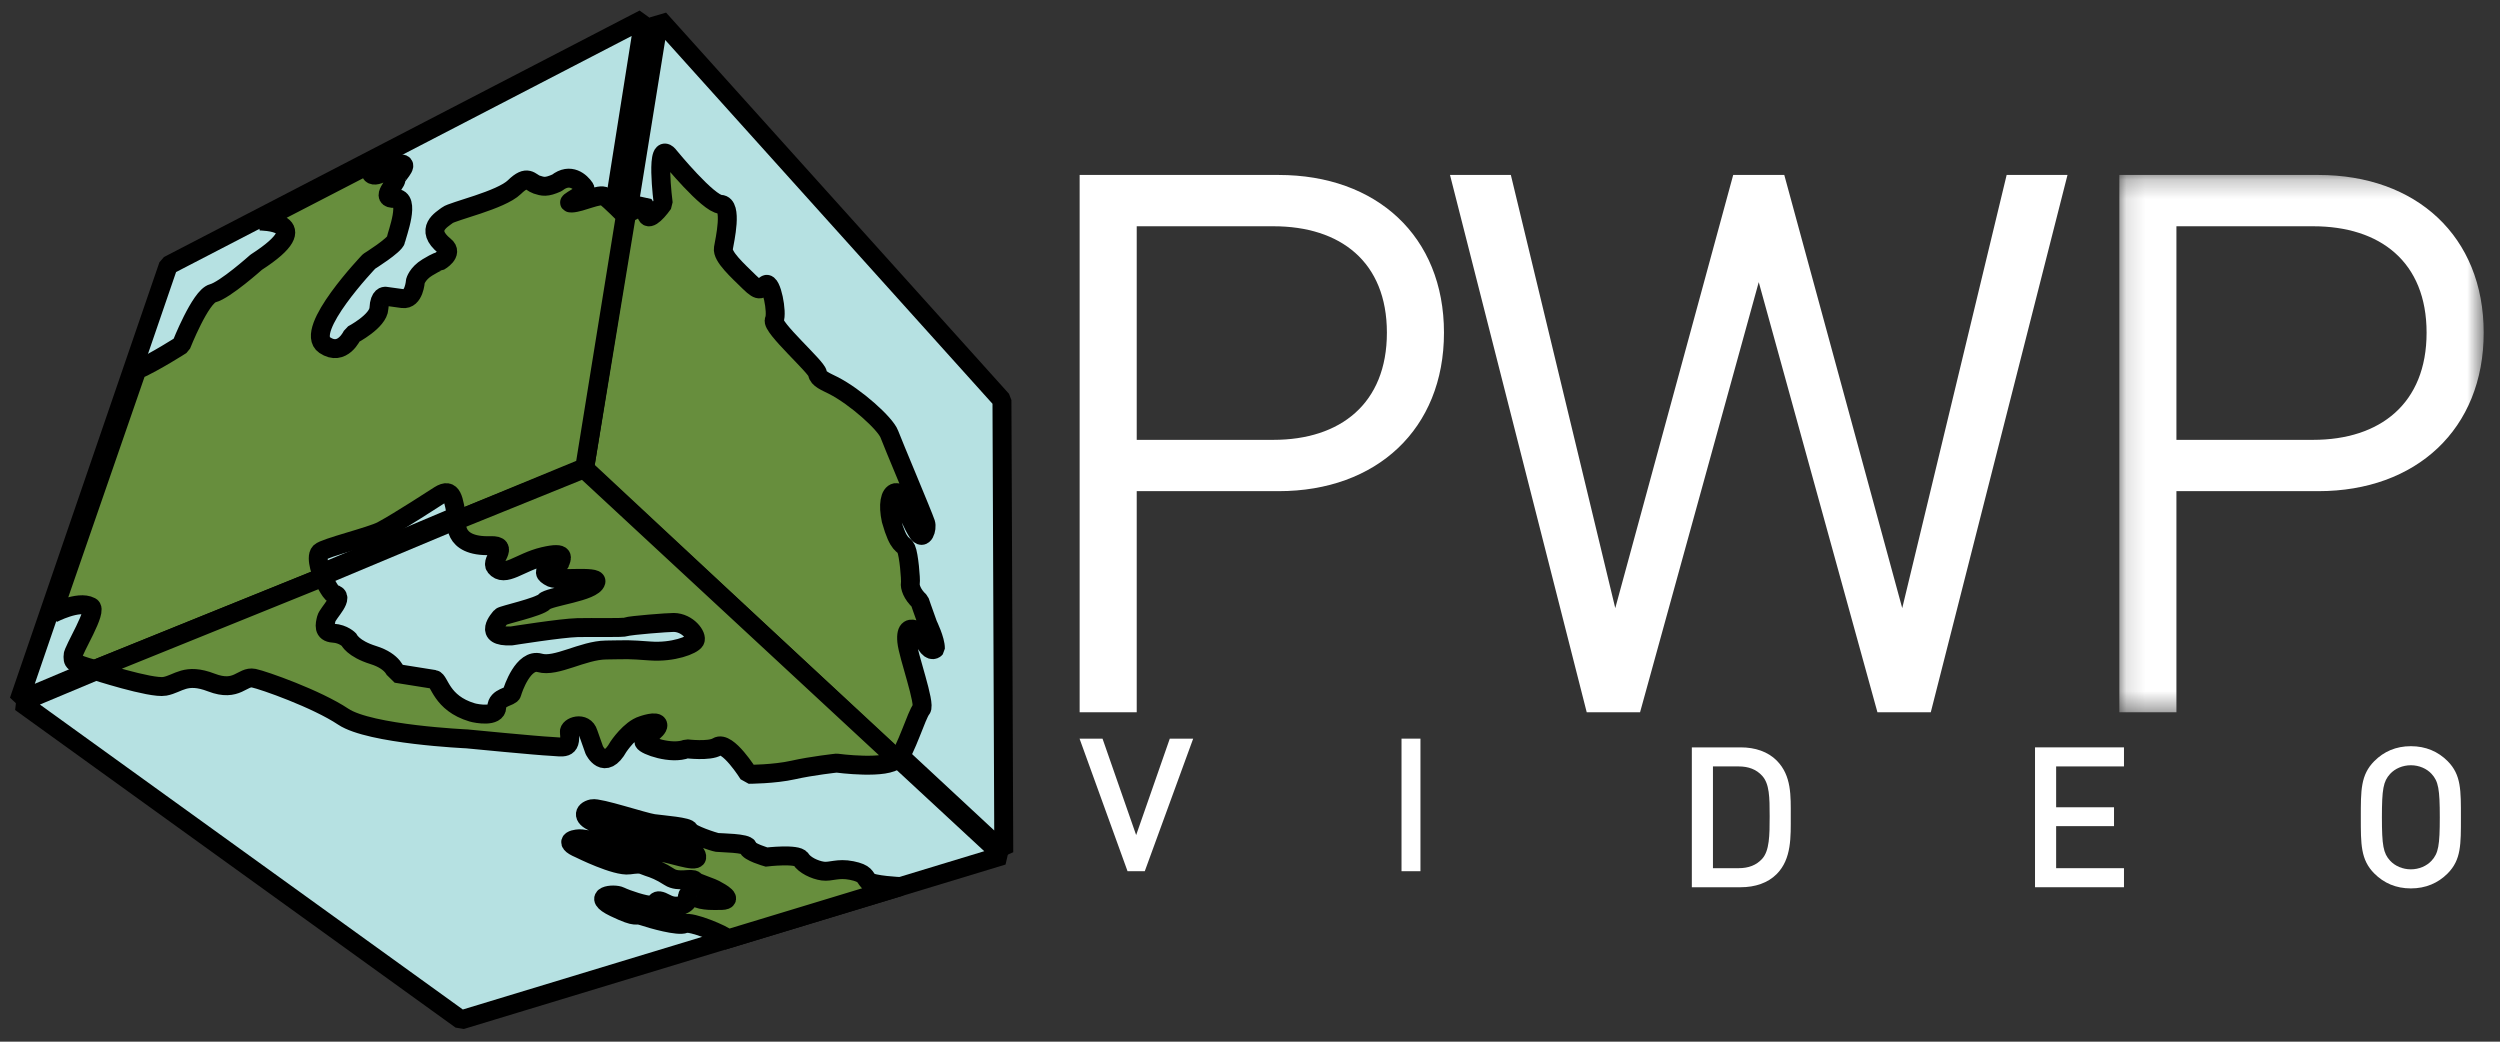 <?xml version="1.0" encoding="UTF-8"?>
<svg width="132px" height="55px" viewBox="0 0 132 55" version="1.1" xmlns="http://www.w3.org/2000/svg" xmlns:xlink="http://www.w3.org/1999/xlink">
    <rect x="0" y="0" width="132" height="55" fill="#333333" stroke="none"/>
    <!-- Generator: Sketch 49.3 (51167) - http://www.bohemiancoding.com/sketch -->
    <title>Logo</title>
    <desc>Created with Sketch.</desc>
    <defs>
        <polygon id="path-1" points="0.133 0.238 19.37 0.238 19.37 28.608 0.133 28.608"></polygon>
    </defs>
    <g id="Page-1" stroke="none" stroke-width="1" fill="none" fill-rule="evenodd">
        <g id="Projects" transform="translate(-30, -22)">
            <g id="Top" transform="translate(0, -1)">
                <g id="Logo" transform="translate(31, 24)">
                    <polygon id="Fill-1" fill="#FFFFFF" points="59.444 45 58.534 45 56 38 57.213 38 58.989 43.093 60.765 38 62 38"></polygon>
                    <polygon id="Fill-2" fill="#FFFFFF" points="73 45 74 45 74 38 73 38"></polygon>
                    <g id="Group-16" transform="translate(56, 8)">
                        <path d="M36.045,31.965 C35.736,31.623 35.323,31.467 34.796,31.467 L33.444,31.467 L33.444,36.84 L34.796,36.84 C35.323,36.84 35.736,36.684 36.045,36.342 C36.427,35.916 36.438,35.118 36.438,34.101 C36.438,33.085 36.427,32.39 36.045,31.965 M36.809,37.151 C36.345,37.618 35.674,37.846 34.909,37.846 L32.329,37.846 L32.329,30.461 L34.909,30.461 C35.674,30.461 36.345,30.689 36.809,31.156 C37.604,31.955 37.552,33.033 37.552,34.101 C37.552,35.17 37.604,36.352 36.809,37.151" id="Fill-3" fill="#FFFFFF"></path>
                        <polygon id="Fill-5" fill="#FFFFFF" points="50.449 37.846 50.449 30.461 55.146 30.461 55.146 31.467 51.564 31.467 51.564 33.624 54.62 33.624 54.62 34.62 51.564 34.62 51.564 36.84 55.146 36.84 55.146 37.846"></polygon>
                        <path d="M71.387,31.861 C71.13,31.581 70.727,31.405 70.293,31.405 C69.86,31.405 69.457,31.581 69.199,31.861 C68.837,32.255 68.765,32.67 68.765,34.153 C68.765,35.637 68.837,36.052 69.199,36.445 C69.457,36.725 69.86,36.901 70.293,36.901 C70.727,36.901 71.13,36.725 71.387,36.445 C71.749,36.052 71.821,35.637 71.821,34.153 C71.821,32.67 71.749,32.255 71.387,31.861 M72.234,37.12 C71.728,37.628 71.078,37.908 70.293,37.908 C69.509,37.908 68.869,37.628 68.363,37.12 C67.64,36.394 67.651,35.574 67.651,34.153 C67.651,32.732 67.64,31.913 68.363,31.187 C68.869,30.679 69.509,30.399 70.293,30.399 C71.078,30.399 71.728,30.679 72.234,31.187 C72.957,31.913 72.936,32.732 72.936,34.153 C72.936,35.574 72.957,36.394 72.234,37.12" id="Fill-7" fill="#FFFFFF"></path>
                        <path d="M10.238,2.947 L3.019,2.947 L3.019,14.224 L10.238,14.224 C13.769,14.224 16.228,12.311 16.228,8.566 C16.228,4.82 13.769,2.947 10.238,2.947 M10.516,16.933 L3.019,16.933 L3.019,28.608 L0.005,28.608 L0.005,0.238 L10.516,0.238 C15.673,0.238 19.242,3.465 19.242,8.566 C19.242,13.666 15.673,16.933 10.516,16.933" id="Fill-9" fill="#FFFFFF"></path>
                        <polygon id="Fill-11" fill="#FFFFFF" points="44.945 28.608 42.129 28.608 35.862 5.896 29.595 28.608 26.779 28.608 19.56 0.238 22.773 0.238 28.286 23.109 34.513 0.238 37.21 0.238 43.438 23.109 48.951 0.238 52.164 0.238"></polygon>
                        <g id="Group-15" transform="translate(54.768, 0)">
                            <mask id="mask-2" fill="white">
                                <use xlink:href="#path-1"></use>
                            </mask>
                            <g id="Clip-14"></g>
                            <path d="M10.366,2.947 L3.147,2.947 L3.147,14.224 L10.366,14.224 C13.897,14.224 16.356,12.311 16.356,8.566 C16.356,4.82 13.897,2.947 10.366,2.947 M10.644,16.933 L3.147,16.933 L3.147,28.608 L0.133,28.608 L0.133,0.238 L10.644,0.238 C15.801,0.238 19.371,3.465 19.371,8.566 C19.371,13.666 15.801,16.933 10.644,16.933" id="Fill-13" fill="#FFFFFF" mask="url(#mask-2)"></path>
                        </g>
                    </g>
                    <polygon id="Fill-17" fill="#B6E1E2" points="30 23.557 52 44 51.903 20.127 33.797 0"></polygon>
                    <polygon id="Stroke-18" stroke="#000000" stroke-linejoin="bevel" points="33.797 0 30 23.557 52 44 51.903 20.127"></polygon>
                    <polygon id="Fill-20" fill="#B6E1E2" points="7.889 13.013 0 36 29.248 23.667 33 0"></polygon>
                    <polygon id="Stroke-21" stroke="#000000" stroke-linejoin="bevel" points="7.889 13.013 0 36 29.248 23.668 33 0"></polygon>
                    <polygon id="Fill-23" fill="#B6E1E2" points="0 36.351 23.32 53 52 44.379 29.786 24"></polygon>
                    <g id="Group-42" transform="translate(0, 7)">
                        <polygon id="Stroke-24" stroke="#000000" stroke-linejoin="bevel" points="0.091 29.084 29.795 16.645 51.948 37.169 23.346 45.852"></polygon>
                        <path d="M32.083,3.293 L32.998,2.812 C32.998,2.812 33.125,2.978 33.129,3.201 C33.138,3.73 33.591,3.347 34.019,2.743 C34.019,2.743 33.559,-0.797 34.361,0.282 C34.361,0.282 36.397,2.768 37.048,2.788 C37.699,2.808 37.267,4.678 37.195,5.112 C37.122,5.546 37.944,6.281 38.562,6.889 C39.18,7.497 39.15,7.206 39.442,7.026 C39.734,6.846 40.057,8.524 39.882,8.894 C39.706,9.264 42.141,11.389 42.166,11.716 C42.188,11.998 42.625,12.162 42.985,12.345 C44.178,12.949 45.758,14.376 45.957,14.923 C46.115,15.357 47.742,19.211 47.876,19.623 C47.968,19.904 47.756,20.585 47.449,20.102 C46.898,19.234 46.602,17.95 46.293,18.009 C45.985,18.067 45.878,18.654 46.052,19.456 C46.462,20.922 46.702,20.661 46.845,20.978 C46.989,21.295 47.098,22.597 47.067,22.787 C47.035,22.978 47.153,23.374 47.561,23.748 C47.561,23.748 47.725,24.235 47.995,24.976 C47.995,24.976 48.397,25.796 48.389,26.239 C48.389,26.239 48.188,26.484 47.902,26.02 C47.902,26.02 47.615,25.386 47.371,25.276 C47.128,25.167 46.808,25.121 46.879,25.872 C46.951,26.623 47.89,29.182 47.65,29.444 C47.41,29.705 46.822,31.671 46.379,32.132 L29.866,16.731 L32.083,3.293 Z" id="Fill-26" fill="#678E3D"></path>
                        <path d="M32.083,3.293 L32.998,2.812 C32.998,2.812 33.125,2.978 33.129,3.201 C33.138,3.73 33.591,3.347 34.019,2.743 C34.019,2.743 33.559,-0.797 34.361,0.282 C34.361,0.282 36.397,2.768 37.048,2.788 C37.699,2.808 37.267,4.678 37.195,5.112 C37.122,5.546 37.944,6.281 38.562,6.889 C39.18,7.497 39.15,7.206 39.442,7.026 C39.734,6.846 40.057,8.524 39.882,8.894 C39.706,9.264 42.141,11.389 42.166,11.716 C42.188,11.998 42.625,12.162 42.985,12.345 C44.178,12.949 45.758,14.376 45.957,14.923 C46.115,15.357 47.742,19.211 47.876,19.623 C47.968,19.904 47.756,20.585 47.449,20.102 C46.898,19.234 46.602,17.95 46.293,18.009 C45.985,18.067 45.878,18.654 46.052,19.456 C46.462,20.922 46.702,20.661 46.845,20.978 C46.989,21.295 47.098,22.597 47.067,22.787 C47.035,22.978 47.153,23.374 47.561,23.748 C47.561,23.748 47.725,24.235 47.995,24.976 C47.995,24.976 48.397,25.796 48.389,26.239 C48.389,26.239 48.188,26.484 47.902,26.02 C47.902,26.02 47.615,25.386 47.371,25.276 C47.128,25.167 46.808,25.121 46.879,25.872 C46.951,26.623 47.89,29.182 47.65,29.444 C47.41,29.705 46.822,31.671 46.379,32.132 L29.866,16.731 L32.083,3.293 Z" id="Stroke-28" stroke="#000000" stroke-linejoin="bevel"></path>
                        <path d="M6.226,11.541 L1.78,24.391 C1.78,24.391 3.137,23.679 3.783,24.026 C4.212,24.183 2.838,26.343 2.855,26.623 C2.873,26.917 2.739,27.006 4.007,27.346 L16.046,22.477 C16.046,22.477 15.617,21.443 15.9,21.155 C16.139,20.914 18.601,20.325 19.173,20.016 C20.12,19.504 21.983,18.285 22.202,18.148 C22.882,17.722 22.956,18.336 23.131,19.47 L29.873,16.69 L32.022,3.385 C32.022,3.385 31.224,2.573 30.948,2.383 C30.671,2.193 29.68,2.705 29.182,2.72 C28.684,2.735 30.083,2.242 29.873,1.927 C29.662,1.612 29.115,1.097 28.407,1.654 C27.849,1.904 27.67,1.856 27.332,1.745 C26.994,1.634 26.87,1.188 26.16,1.881 C25.449,2.574 22.902,3.143 22.62,3.365 C22.338,3.588 21.372,4.098 22.481,4.994 C22.956,5.377 22.202,5.8 22.202,5.8 C22.202,5.8 22.098,5.797 21.567,6.119 C21.035,6.441 20.932,6.848 20.932,6.848 C20.932,6.848 20.868,7.851 20.258,7.766 C19.647,7.682 19.343,7.64 19.343,7.64 C19.343,7.64 19.038,7.598 19.008,8.279 C18.977,8.961 17.61,9.673 17.61,9.673 C17.61,9.673 17.089,10.859 16.144,10.22 C15.002,9.446 18.489,5.8 18.489,5.8 C18.489,5.8 19.861,4.943 19.906,4.661 C19.951,4.379 20.722,2.422 19.857,2.474 C18.992,2.526 19.925,1.679 19.907,1.48 C19.889,1.281 20.598,0.706 20.199,0.651 C19.8,0.596 19.141,1.3 18.733,1.243 C18.325,1.187 18.869,0.489 18.869,0.489 L12.713,3.671 C12.713,3.671 15.926,3.655 12.529,5.845 C12.529,5.845 10.882,7.318 10.232,7.486 C9.583,7.653 8.571,10.22 8.571,10.22 C8.571,10.22 7.235,11.081 6.226,11.541" id="Fill-30" fill="#678E3D"></path>
                        <path d="M6.226,11.541 L1.78,24.391 C1.78,24.391 3.137,23.679 3.783,24.026 C4.212,24.183 2.838,26.343 2.855,26.623 C2.873,26.917 2.739,27.006 4.007,27.346 L16.046,22.477 C16.046,22.477 15.617,21.443 15.9,21.155 C16.139,20.914 18.601,20.325 19.173,20.016 C20.12,19.504 21.983,18.285 22.202,18.148 C22.882,17.722 22.956,18.336 23.131,19.47 L29.873,16.69 L32.022,3.385 C32.022,3.385 31.224,2.573 30.948,2.383 C30.671,2.193 29.68,2.705 29.182,2.72 C28.684,2.735 30.083,2.242 29.873,1.927 C29.662,1.612 29.115,1.097 28.407,1.654 C27.849,1.904 27.67,1.856 27.332,1.745 C26.994,1.634 26.87,1.188 26.16,1.881 C25.449,2.574 22.902,3.143 22.62,3.365 C22.338,3.588 21.372,4.098 22.481,4.994 C22.956,5.377 22.202,5.8 22.202,5.8 C22.202,5.8 22.098,5.797 21.567,6.119 C21.035,6.441 20.932,6.848 20.932,6.848 C20.932,6.848 20.868,7.851 20.258,7.766 C19.647,7.682 19.343,7.64 19.343,7.64 C19.343,7.64 19.038,7.598 19.008,8.279 C18.977,8.961 17.61,9.673 17.61,9.673 C17.61,9.673 17.089,10.859 16.144,10.22 C15.002,9.446 18.489,5.8 18.489,5.8 C18.489,5.8 19.861,4.943 19.906,4.661 C19.951,4.379 20.722,2.422 19.857,2.474 C18.992,2.526 19.925,1.679 19.907,1.48 C19.889,1.281 20.598,0.706 20.199,0.651 C19.8,0.596 19.141,1.3 18.733,1.243 C18.325,1.187 18.869,0.489 18.869,0.489 L12.713,3.671 C12.713,3.671 15.926,3.655 12.529,5.845 C12.529,5.845 10.882,7.318 10.232,7.486 C9.583,7.653 8.571,10.22 8.571,10.22 C8.571,10.22 7.235,11.081 6.226,11.541 Z" id="Stroke-32" stroke="#000000" stroke-linejoin="bevel"></path>
                        <path d="M3.926,27.379 C3.926,27.379 6.974,28.371 7.702,28.237 C8.43,28.103 8.794,27.512 10.161,28.038 C11.526,28.564 11.787,27.683 12.399,27.808 C12.909,27.912 15.715,28.9 17.126,29.842 C18.538,30.784 23.654,31.013 23.654,31.013 C23.654,31.013 27.439,31.382 28.077,31.407 C28.714,31.433 29.181,31.631 29.063,30.665 C29.013,30.358 29.866,30.059 30.062,30.712 L30.377,31.603 C30.377,31.603 30.915,32.748 31.655,31.424 C31.655,31.424 32.268,30.499 32.918,30.3 C32.918,30.3 33.71,30.014 33.737,30.284 C33.765,30.554 32.939,30.974 32.997,31.164 C33.055,31.353 34.449,31.863 35.259,31.537 C35.259,31.537 36.459,31.684 36.869,31.426 C37.415,31.084 38.53,32.884 38.53,32.884 C38.53,32.884 39.887,32.88 40.875,32.657 C41.864,32.433 43.172,32.292 43.172,32.292 C43.172,32.292 45.884,32.657 46.347,32.064 L29.834,16.754 L23.13,19.469 C23.13,19.469 22.794,20.881 24.899,20.81 C25.963,20.774 24.878,21.588 25.155,21.929 C25.643,22.53 26.444,21.679 27.694,21.384 C28.942,21.09 28.622,21.503 28.571,21.709 C28.521,21.914 27.195,22.061 28.129,22.505 C28.475,22.651 30.546,22.387 30.467,22.706 C30.332,23.257 27.988,23.487 27.733,23.772 C27.478,24.056 25.529,24.475 25.454,24.564 C25.38,24.653 24.447,25.65 26.007,25.577 C26.007,25.577 28.624,25.16 29.493,25.138 C30.362,25.116 31.878,25.168 32.081,25.093 C32.285,25.017 34.29,24.861 34.573,24.865 C35.319,24.874 35.832,25.583 35.697,25.822 C35.562,26.061 34.54,26.46 33.329,26.372 C32.116,26.284 32.235,26.303 30.997,26.32 C29.76,26.336 28.363,27.249 27.499,27 C26.635,26.752 26.08,28.388 26.029,28.597 C25.977,28.805 25.24,28.795 25.23,29.336 C25.22,29.877 24.17,29.685 23.928,29.614 C22.281,29.125 22.216,27.92 21.919,27.872 C21.623,27.824 19.916,27.553 19.916,27.553 C19.916,27.553 19.806,26.929 18.717,26.589 C17.63,26.25 17.435,25.784 17.435,25.784 C17.435,25.784 17.144,25.466 16.597,25.432 C16.05,25.397 16.153,24.98 16.23,24.667 C16.307,24.353 17.277,23.487 16.608,23.355 C16.447,23.329 16.046,22.477 16.046,22.477 L3.926,27.379 Z" id="Fill-34" fill="#678E3D"></path>
                        <path d="M3.926,27.379 C3.926,27.379 6.974,28.371 7.702,28.237 C8.43,28.103 8.794,27.512 10.161,28.038 C11.526,28.564 11.787,27.683 12.399,27.808 C12.909,27.912 15.715,28.9 17.126,29.842 C18.538,30.784 23.654,31.013 23.654,31.013 C23.654,31.013 27.439,31.382 28.077,31.407 C28.714,31.433 29.181,31.631 29.063,30.665 C29.013,30.358 29.866,30.059 30.062,30.712 L30.377,31.603 C30.377,31.603 30.915,32.748 31.655,31.424 C31.655,31.424 32.268,30.499 32.918,30.3 C32.918,30.3 33.71,30.014 33.737,30.284 C33.765,30.554 32.939,30.974 32.997,31.164 C33.055,31.353 34.449,31.863 35.259,31.537 C35.259,31.537 36.459,31.684 36.869,31.426 C37.415,31.084 38.53,32.884 38.53,32.884 C38.53,32.884 39.887,32.88 40.875,32.657 C41.864,32.433 43.172,32.292 43.172,32.292 C43.172,32.292 45.884,32.657 46.347,32.064 L29.834,16.754 L23.13,19.469 C23.13,19.469 22.794,20.881 24.899,20.81 C25.963,20.774 24.878,21.588 25.155,21.929 C25.643,22.53 26.444,21.679 27.694,21.384 C28.942,21.09 28.622,21.503 28.571,21.709 C28.521,21.914 27.195,22.061 28.129,22.505 C28.475,22.651 30.546,22.387 30.467,22.706 C30.332,23.257 27.988,23.487 27.733,23.772 C27.478,24.056 25.529,24.475 25.454,24.564 C25.38,24.653 24.447,25.65 26.007,25.577 C26.007,25.577 28.624,25.16 29.493,25.138 C30.362,25.116 31.878,25.168 32.081,25.093 C32.285,25.017 34.29,24.861 34.573,24.865 C35.319,24.874 35.832,25.583 35.697,25.822 C35.562,26.061 34.54,26.46 33.329,26.372 C32.116,26.284 32.235,26.303 30.997,26.32 C29.76,26.336 28.363,27.249 27.499,27 C26.635,26.752 26.08,28.388 26.029,28.597 C25.977,28.805 25.24,28.795 25.23,29.336 C25.22,29.877 24.17,29.685 23.928,29.614 C22.281,29.125 22.216,27.92 21.919,27.872 C21.623,27.824 19.916,27.553 19.916,27.553 C19.916,27.553 19.806,26.929 18.717,26.589 C17.63,26.25 17.435,25.784 17.435,25.784 C17.435,25.784 17.144,25.466 16.597,25.432 C16.05,25.397 16.153,24.98 16.23,24.667 C16.307,24.353 17.277,23.487 16.608,23.355 C16.447,23.329 16.046,22.477 16.046,22.477 L3.926,27.379 Z" id="Stroke-36" stroke="#000000" stroke-linejoin="bevel"></path>
                        <path d="M46.546,38.809 C46.546,38.809 45.048,38.74 44.846,38.525 C44.644,38.31 44.714,38.116 43.972,37.965 C43.231,37.815 42.868,38.053 42.441,37.993 C42.014,37.934 41.476,37.672 41.288,37.366 C41.101,37.06 39.469,37.251 39.469,37.251 C39.469,37.251 38.511,36.977 38.489,36.741 C38.467,36.505 37.039,36.505 36.866,36.48 C36.694,36.456 35.422,36.033 35.393,35.842 C35.364,35.651 34.025,35.557 33.507,35.485 C32.989,35.412 30.629,34.621 30.27,34.7 C29.784,34.806 29.715,35.212 30.517,35.47 C31.319,35.728 32.39,36.026 32.815,35.934 C32.997,35.894 34.177,36.318 34.677,36.485 C35.177,36.653 35.832,36.977 35.786,37.27 C35.74,37.564 34.405,37.037 33.502,36.913 C32.984,36.841 31.012,36.667 30.821,36.543 C30.63,36.418 29.908,36.318 29.702,36.29 C29.496,36.262 28.581,36.381 29.618,36.819 C29.618,36.819 31.522,37.768 32.223,37.669 C32.925,37.569 32.887,37.662 33.209,37.764 C33.531,37.867 33.869,37.994 34.347,38.305 C34.824,38.616 35.545,38.323 35.677,38.489 C35.808,38.654 36.523,38.802 36.905,39.051 C36.905,39.051 37.927,39.584 36.932,39.545 C36.932,39.545 36.028,39.599 35.697,39.357 C35.366,39.115 35.243,39.249 35.313,39.451 C35.383,39.653 34.828,40.062 34.167,39.704 C33.505,39.346 33.75,39.772 33.414,39.797 C33.078,39.821 32.088,39.489 31.75,39.322 C31.413,39.154 30.147,39.297 31.445,39.918 C32.743,40.538 32.454,40.204 32.954,40.371 C33.455,40.538 34.817,40.922 35.156,40.773 C35.496,40.624 37.212,41.346 37.439,41.574 L46.546,38.809 Z" id="Fill-38" fill="#678E3D"></path>
                        <path d="M46.546,38.809 C46.546,38.809 45.048,38.74 44.846,38.525 C44.644,38.31 44.714,38.116 43.972,37.965 C43.231,37.815 42.868,38.053 42.441,37.993 C42.014,37.934 41.476,37.672 41.288,37.366 C41.101,37.06 39.469,37.251 39.469,37.251 C39.469,37.251 38.511,36.977 38.489,36.741 C38.467,36.505 37.039,36.505 36.866,36.48 C36.694,36.456 35.422,36.033 35.393,35.842 C35.364,35.651 34.025,35.557 33.507,35.485 C32.989,35.412 30.629,34.621 30.27,34.7 C29.784,34.806 29.715,35.212 30.517,35.47 C31.319,35.728 32.39,36.026 32.815,35.934 C32.997,35.894 34.177,36.318 34.677,36.485 C35.177,36.653 35.832,36.977 35.786,37.27 C35.74,37.564 34.405,37.037 33.502,36.913 C32.984,36.841 31.012,36.667 30.821,36.543 C30.63,36.418 29.908,36.318 29.702,36.29 C29.496,36.262 28.581,36.381 29.618,36.819 C29.618,36.819 31.522,37.768 32.223,37.669 C32.925,37.569 32.887,37.662 33.209,37.764 C33.531,37.867 33.869,37.994 34.347,38.305 C34.824,38.616 35.545,38.323 35.677,38.489 C35.808,38.654 36.523,38.802 36.905,39.051 C36.905,39.051 37.927,39.584 36.932,39.545 C36.932,39.545 36.028,39.599 35.697,39.357 C35.366,39.115 35.243,39.249 35.313,39.451 C35.383,39.653 34.828,40.062 34.167,39.704 C33.505,39.346 33.75,39.772 33.414,39.797 C33.078,39.821 32.088,39.489 31.75,39.322 C31.413,39.154 30.147,39.297 31.445,39.918 C32.743,40.538 32.454,40.204 32.954,40.371 C33.455,40.538 34.817,40.922 35.156,40.773 C35.496,40.624 37.212,41.346 37.439,41.574 L46.546,38.809 Z" id="Stroke-40" stroke="#000000"></path>
                    </g>
                </g>
            </g>
        </g>
    </g>
</svg>